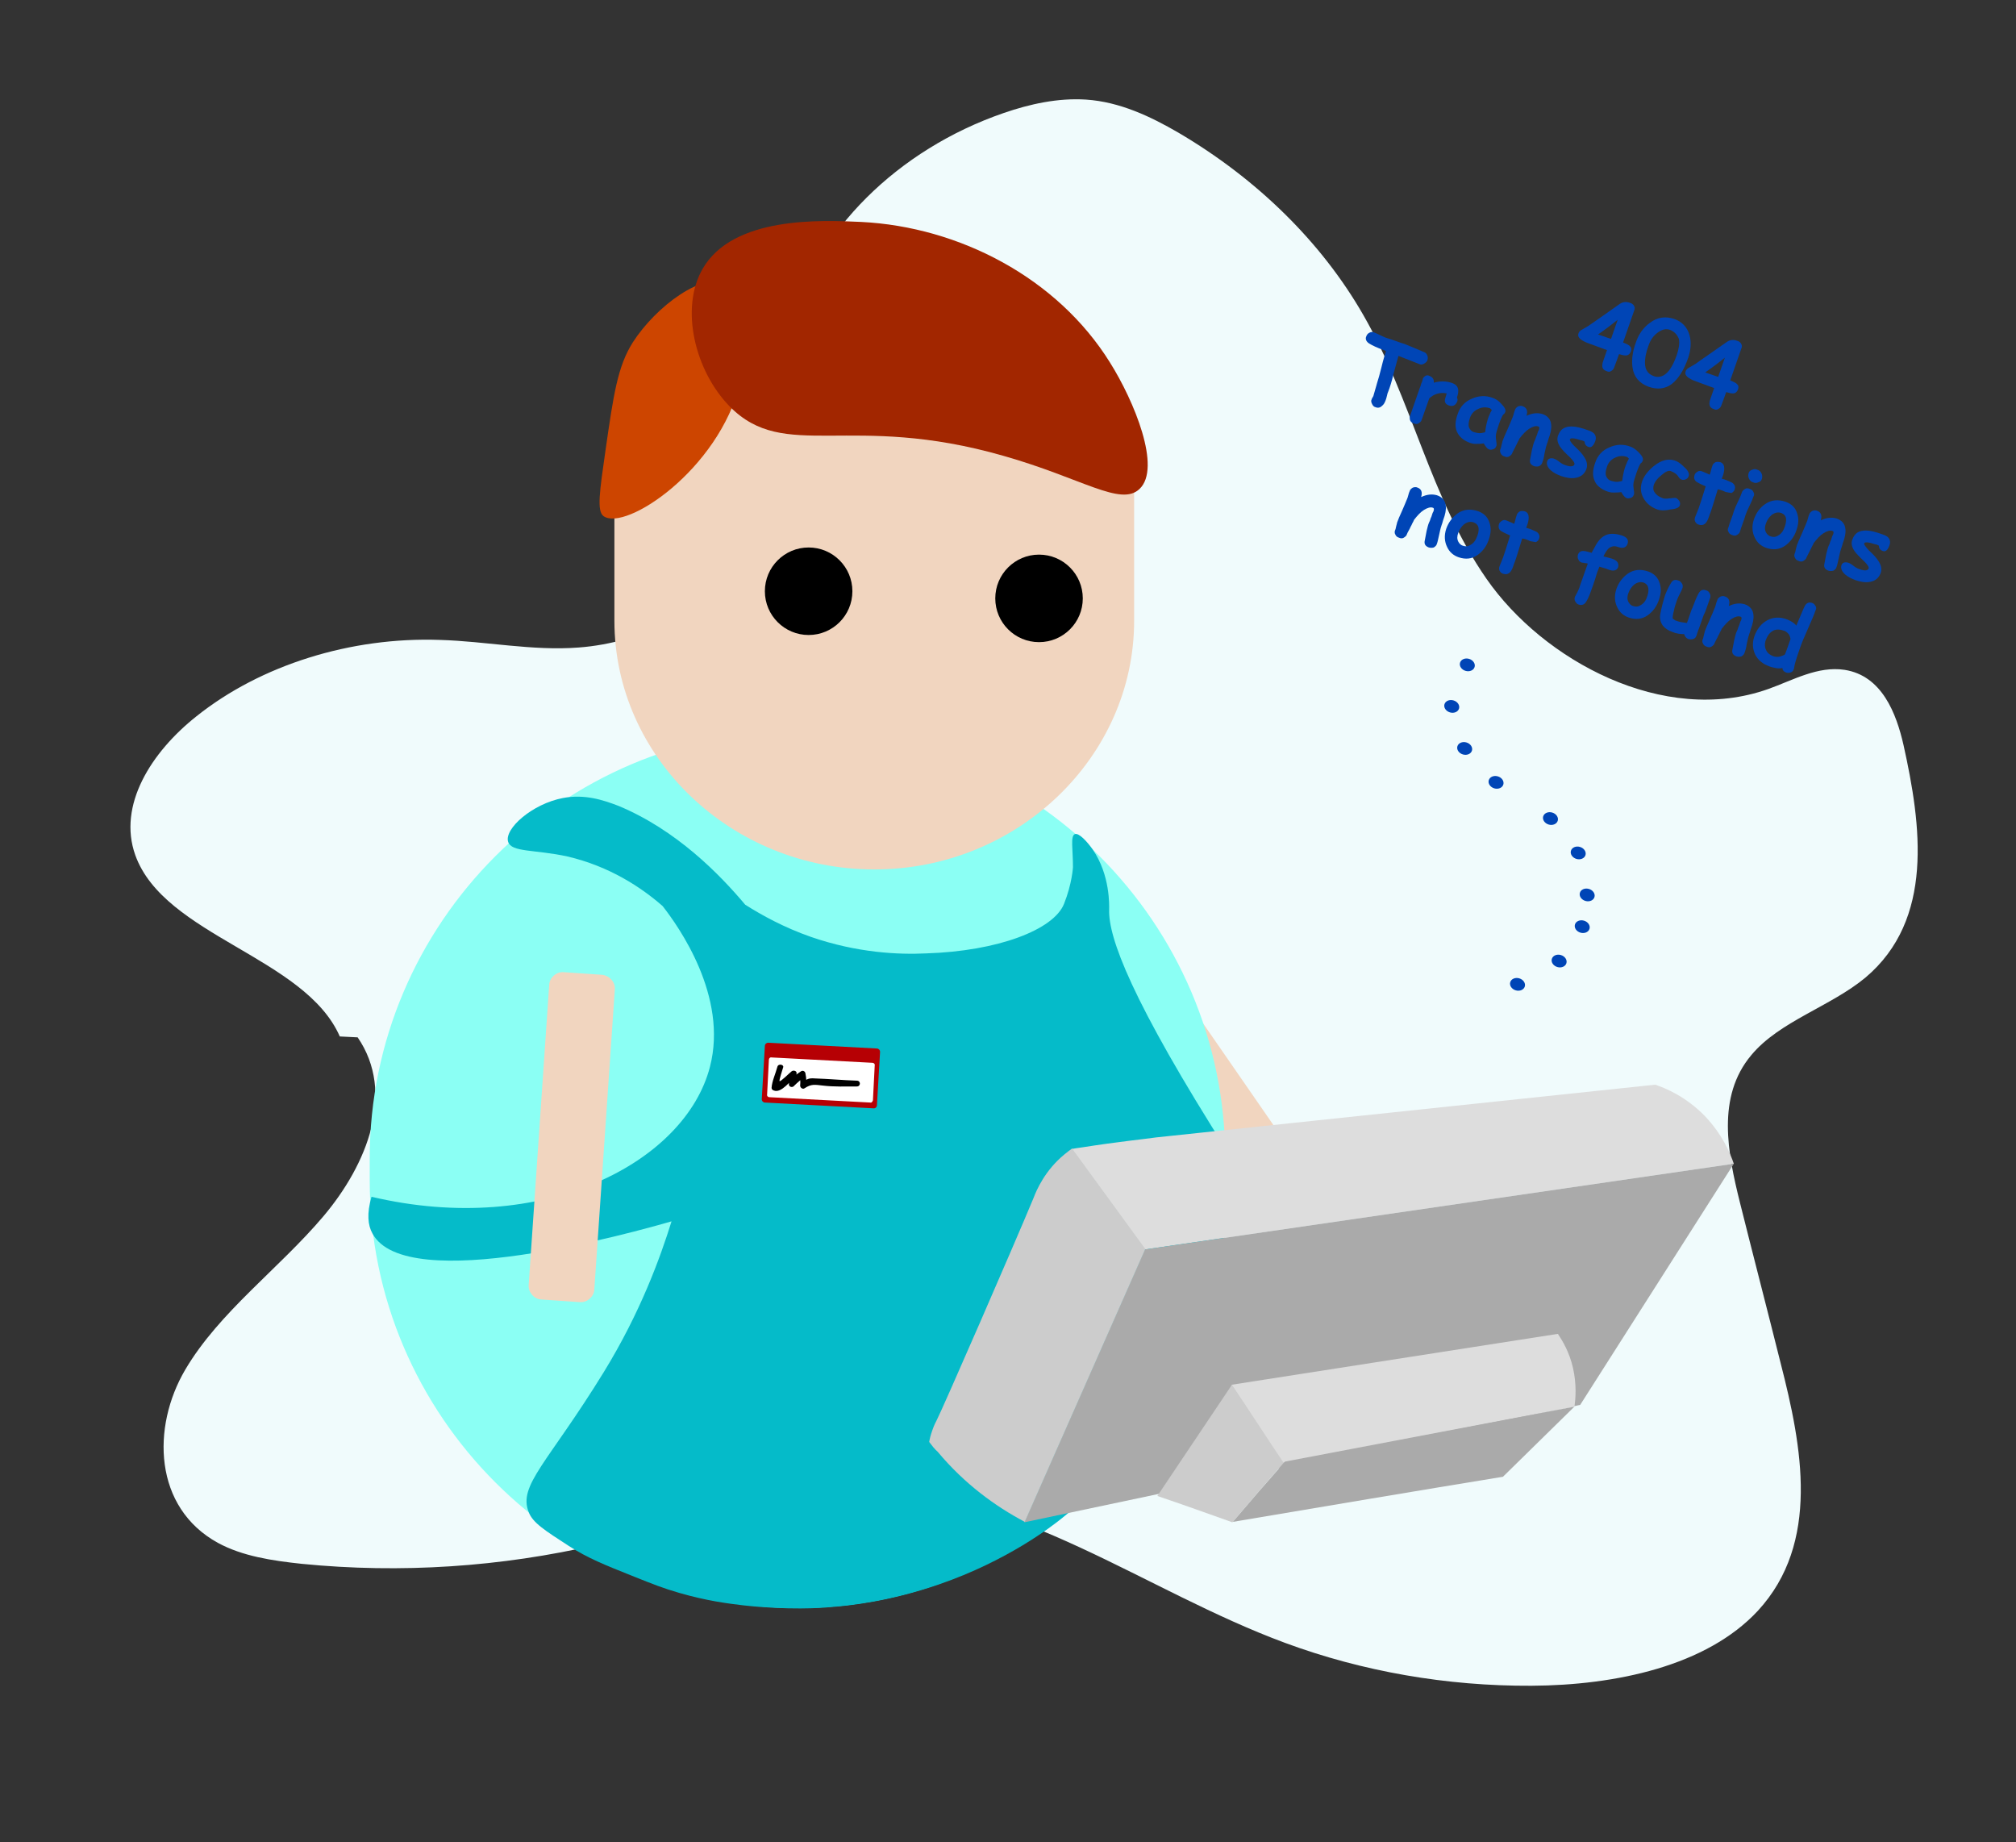 <?xml version="1.0" encoding="utf-8"?>
<!-- Generator: Adobe Illustrator 19.0.0, SVG Export Plug-In . SVG Version: 6.00 Build 0)  -->
<svg version="1.1" id="Layer_1" xmlns="http://www.w3.org/2000/svg" xmlns:xlink="http://www.w3.org/1999/xlink" x="0px" y="0px"
	 viewBox="0 0 451.5 412.5" style="enable-background:new 0 0 451.5 412.5;" xml:space="preserve">
<rect x="0" y="0" width="451.5" height="412.5" fill="#333333" stroke="none"/>
<style type="text/css">
	.st0{fill:#F0FBFC;}
	.st1{fill:#F1D5BF;}
	.st2{fill:#8BFFF4;}
	.st3{fill:#05BBC9;}
	.st4{fill:#DDDDDD;}
	.st5{fill:#AAAAAA;}
	.st6{fill:#CCCCCC;}
	.st7{fill:#8CFF56;}
	.st8{fill:#0045B6;}
	.st9{fill:#B60004;}
	.st10{fill:#FFFFFF;}
	.st11{fill:#CD4500;}
	.st12{fill:#A22600;}
</style>
<path id="XMLID_380_" class="st0" d="M80.1,232.3c8.5,12.4,2.2,28.4-7.7,40.1c-9.9,11.7-23.3,21.4-30.9,34.3s-7.1,30.9,7.3,38.8
	c5.5,3,12.2,4,18.8,4.7c22.1,2.2,44.7,0.7,66.2-4.3c19.9-4.7,39.4-12.5,60.1-12.2c34.5,0.4,62.3,22.5,93.9,34.2
	c17.3,6.4,36.2,9.7,55.2,9.6c18.8-0.1,39.2-4.4,50.7-16.8c14-15.2,9.9-36.7,5.1-55.4c-3-12-6.1-23.9-9.1-35.9
	c-2.8-11.2-5.3-23.8,2.5-33.1c6.3-7.6,17.8-10.9,25.6-17.4c15.4-13,12.5-34.1,8.5-52.1c-1.6-7-4.8-15.5-13.2-16.8
	c-6-0.9-11.5,2.3-17.1,4.3c-23.4,8.3-50.4-6.4-63.1-24.7c-12.7-18.3-16.6-40-27.6-59.1c-9.3-16.2-23.7-30.4-41.4-40.8
	c-6.2-3.6-13.1-6.9-20.7-7.4c-6.3-0.4-12.6,1-18.4,3c-23.8,8.2-42.2,26.5-47.7,47.5c-4.7,17.8-0.9,37.5-11.8,53.2
	c-7.3,10.6-21.1,17.9-35.7,19c-10.4,0.8-20.7-1.4-31.1-1.7c-19.9-0.7-40.1,5.6-54.5,17.1c-10.1,8-17.7,19.9-13.7,31.1
	c6.5,18.1,38,22.8,45.8,40.6"/>
<path id="XMLID_379_" class="st1" d="M250.5,201.8l38.4,55.5c0.9,1.4,0.6,3.2-0.8,4.2l-7.2,5c-1.4,0.9-3.2,0.6-4.2-0.8l-38.4-55.5
	c-0.9-1.4-0.6-3.2,0.8-4.2l7.2-5C247.6,200.1,249.5,200.4,250.5,201.8z"/>
<path id="XMLID_378_" class="st1" d="M125.4,231.5"/>
<path id="XMLID_377_" class="st2" d="M178.6,360.1L178.6,360.1c-52.7,0-95.8-43.1-95.8-95.8v-4.9c0-52.7,43.1-95.8,95.8-95.8h0
	c52.7,0,95.8,43.1,95.8,95.8v4.9C274.5,317,231.3,360.1,178.6,360.1z"/>
<path id="XMLID_376_" class="st1" d="M195.8,194.7L195.8,194.7c-32,0-58.2-25.1-58.2-55.7v-27.9c0-30.6,26.2-55.7,58.2-55.7h0
	c32,0,58.2,25.1,58.2,55.7v27.9C254,169.6,227.8,194.7,195.8,194.7z"/>
<circle id="XMLID_375_" cx="181.1" cy="132.4" r="9.8"/>
<circle id="XMLID_374_" cx="232.7" cy="134" r="9.8"/>
<path id="XMLID_373_" class="st3" d="M166.5,359.5c-3.4-0.4-8.2-1-14.4-2.8c-3.5-1-6-2-10-3.6c-6.8-2.7-10.5-4.2-14.7-6.9
	c-5.4-3.5-8.1-5.2-9-7.6c-2.4-6,4.3-11,16.8-31.3c8.3-13.5,12.7-25.8,15.2-33.8c-8.3,2.4-59.5,16.8-67,2.7c-1-1.8-1.3-4.4-0.2-8.2
	c38.6,9.1,70.3-7.8,75.8-29.1c4.1-15.8-7-31.4-10.6-36c-4.8-4.2-11.9-8.9-21.3-11.1c-7.3-1.6-12.6-0.9-13.3-3.3
	c-0.9-2.9,5.4-8.5,12.3-9.8c4.8-0.9,8.9,0.4,12.5,1.8c12.9,5.4,22.5,15.2,28.3,22.1c3.8,2.4,8.7,5.1,14.7,7.2
	c10.4,3.6,19.7,4,25.8,3.7c16.1-0.5,28.6-5.3,30.9-11.1c1.8-4.5,2-8.2,2-8.2c0-4.1-0.6-6.9,0.4-7.4c0.9-0.4,2.8,1.7,4,3.4
	c4,5.8,3.7,12.7,3.7,13.5c-0.2,6.1,4.8,20.1,26.9,54.8c0,1.1,0,2.8,0,4.9c-0.2,7-0.7,23.9-9.8,42.2c-4.3,8.6-9,14.5-12.2,18.5
	c-3.4,4.2-8,9.9-15.5,15.9c-2.1,1.7-12.1,9.5-27.5,14.8c-11,3.8-20.1,4.8-24.5,5.1C184.1,360.1,176.5,360.6,166.5,359.5z"/>
<path id="XMLID_372_" class="st1" d="M137.7,221.5l-4.6,67.3c-0.1,1.6-1.6,2.9-3.2,2.8l-8.7-0.6c-1.6-0.1-2.9-1.6-2.8-3.2l4.6-67.3
	c0.1-1.6,1.6-2.9,3.2-2.8l8.7,0.6C136.5,218.5,137.8,219.9,137.7,221.5z"/>
<g id="XMLID_363_">
	<path id="XMLID_371_" class="st4" d="M388.3,260.6c-44,6.4-87.9,12.8-131.9,19.2c-5.5-7.5-10.9-15-16.4-22.5
		c0.4-0.1,1.3-0.2,2.6-0.4c7.6-1.2,13.6-1.8,16.4-2.2c6.7-0.7,50.9-5.4,111.7-11.8c2.4,0.8,6.9,2.7,11.1,7
		C385.7,254,387.5,258.2,388.3,260.6z"/>
	<polygon id="XMLID_370_" class="st5" points="353.9,314.6 388.3,260.6 256.4,279.8 229.4,340.9 	"/>
	<path id="XMLID_369_" class="st6" d="M208.1,322.9c0.1-0.6,0.3-1.5,0.7-2.6c0.4-1.2,0.9-2.1,1-2.3c1.3-2.5,17.3-39.2,21.7-49.8
		c0.6-1.6,2.5-6.1,6.9-9.7c0.7-0.6,1.3-1,1.7-1.3c5.5,7.5,10.9,15,16.4,22.5c-9,20.4-18,40.7-27,61.1c-6.6-3.5-13.5-8.5-19.5-15.7
		C209.3,324.5,208.7,323.7,208.1,322.9z"/>
	<path id="XMLID_368_" class="st4" d="M352.6,315c-21.8,4.2-43.6,8.4-65.4,12.6c-3.8-5.8-7.6-11.7-11.4-17.5
		c24.4-3.8,48.7-7.6,73.1-11.4c1,1.5,2.6,4.1,3.4,7.7C353.1,310,352.9,313.1,352.6,315z"/>
	<path id="XMLID_367_" class="st5" d="M259.8,339.5"/>
	<path id="XMLID_366_" class="st6" d="M276,340.9c-5.6-2-11.2-4-16.8-5.9c5.6-8.3,11.1-16.6,16.7-24.9c3.9,5.8,7.7,11.7,11.6,17.5
		C283.6,332,279.8,336.4,276,340.9z"/>
	<path id="XMLID_365_" class="st5" d="M276.1,340.8c20.2-3.4,40.3-6.8,60.5-10.1c5.3-5.2,10.6-10.4,16-15.7
		c-21.6,4.1-43.2,8.2-64.8,12.3C283.9,331.7,280,336.2,276.1,340.8z"/>
	<path id="XMLID_364_" class="st7" d="M354.4,384.1"/>
</g>
<g id="XMLID_351_">
	
		<ellipse id="XMLID_361_" transform="matrix(0.96 0.281 -0.281 0.96 55.222 -86.433)" class="st8" cx="328.4" cy="149" rx="1.7" ry="1.4"/>
	
		<ellipse id="XMLID_360_" transform="matrix(0.96 0.281 -0.281 0.96 60.462 -85.499)" class="st8" cx="327.8" cy="167.7" rx="1.7" ry="1.4"/>
	
		<ellipse id="XMLID_359_" transform="matrix(0.96 0.281 -0.281 0.96 57.709 -85.074)" class="st8" cx="324.9" cy="158.3" rx="1.7" ry="1.4"/>
	
		<ellipse id="XMLID_358_" transform="matrix(0.96 0.281 -0.281 0.96 62.904 -87.169)" class="st8" cx="334.8" cy="175.3" rx="1.7" ry="1.4"/>
	
		<ellipse id="XMLID_357_" transform="matrix(0.96 0.281 -0.281 0.96 65.655 -90.268)" class="st8" cx="347" cy="183.4" rx="1.7" ry="1.4"/>
	
		<ellipse id="XMLID_356_" transform="matrix(0.96 0.281 -0.281 0.96 68.08 -91.705)" class="st8" cx="353.2" cy="191.1" rx="1.7" ry="1.4"/>
	
		<ellipse id="XMLID_355_" transform="matrix(0.96 0.281 -0.281 0.96 72.752 -91.286)" class="st8" cx="354.1" cy="207.6" rx="1.7" ry="1.4"/>
	
		<ellipse id="XMLID_354_" transform="matrix(0.96 0.281 -0.281 0.96 70.81 -91.884)" class="st8" cx="355.2" cy="200.5" rx="1.7" ry="1.4"/>
	
		<ellipse id="XMLID_353_" transform="matrix(0.96 0.281 -0.281 0.96 74.733 -89.518)" class="st8" cx="348.9" cy="215.3" rx="1.7" ry="1.4"/>
	
		<ellipse id="XMLID_352_" transform="matrix(0.96 0.281 -0.281 0.96 75.804 -86.677)" class="st8" cx="339.6" cy="220.5" rx="1.7" ry="1.4"/>
</g>
<g id="XMLID_346_">
	<path id="XMLID_350_" class="st9" d="M195.7,248.2l-24.4-1.3c-0.4,0-0.7-0.4-0.7-0.7l0.7-12c0-0.4,0.4-0.7,0.7-0.7l24.4,1.3
		c0.4,0,0.7,0.4,0.7,0.7l-0.7,12C196.4,247.9,196.1,248.2,195.7,248.2z"/>
	<path id="XMLID_349_" class="st10" d="M194.9,246.9l-22.6-1.2c-0.3,0-0.6-0.3-0.5-0.6l0.4-7.8c0-0.3,0.3-0.6,0.6-0.5l22.6,1.2
		c0.3,0,0.6,0.3,0.5,0.6l-0.4,7.8C195.4,246.7,195.2,247,194.9,246.9z"/>
	<g id="XMLID_347_">
		<path id="XMLID_348_" d="M174.1,238.9c-0.4,1.5-1.2,3.2-1.3,4.7c0,0.3,0.2,0.5,0.5,0.6c1.7,0.7,3.8-2.3,4.9-3.2
			c-0.4-0.2-0.8-0.3-1.1-0.5c-0.1,0.7-0.3,1.4-0.4,2.1c-0.2,0.8,0.8,1.1,1.2,0.5c0.7-0.7,1.5-1.3,2.2-2c-0.3-0.2-0.7-0.4-1-0.6
			c0.1,0.9,0.2,1.7,0.1,2.6c0,0.5,0.6,0.9,1,0.6c1.5-1,2.3-0.8,4.1-0.6c2.5,0.3,5.1,0.2,7.6,0.2c0.9,0,0.9-1.3,0-1.3
			c-3.1-0.1-6.3-0.4-9.4-0.5c-1.4-0.1-1.7,0.1-3,1c0.3,0.2,0.7,0.4,1,0.6c0.1-0.9,0.1-1.7-0.1-2.6c0-0.5-0.5-0.9-1-0.6
			c-1.1,0.7-1.9,1.4-2.7,2.5c0.4,0.2,0.8,0.3,1.2,0.5c0.4-1.3,0.3-1.1,0.5-2.5c0.1-0.6-0.7-0.8-1.1-0.5c-0.3,0.2-2.5,2.4-2.7,2.2
			c-0.2-0.1,0.7-2.7,0.8-3.1C175.6,238.4,174.3,238.1,174.1,238.9L174.1,238.9z"/>
	</g>
</g>
<path id="XMLID_25_" class="st11" d="M135.2,115.6c-1.6-1.1-0.9-5.6,0.4-14.7c1.8-12.5,2.7-18.8,6.1-24.2
	c5.2-8.1,15.9-16.1,21.4-13.1c5.4,2.8,4.6,14.9,2.7,22.1C160.9,105.3,140.1,119,135.2,115.6z"/>
<path id="XMLID_24_" class="st12" d="M255.2,109.5c5-4.7-1.2-19.7-6.6-28.3c-11.8-19-33.8-30.4-55.7-31.5
	c-8.8-0.4-28.8-1.4-35.6,10.6c-5,8.8-1.7,22.7,6.1,30.7c12.4,12.6,27,1.2,61.4,11.1C242.4,107.1,251,113.5,255.2,109.5z"/>
<g id="XMLID_7_">
	<path id="XMLID_21_" class="st8" d="M359.9,78.4l-3.8-1.4c-2.1-0.7-2.9-1.5-2.6-2.3c0.1-0.4,0.4-0.7,1-1c0.4-0.2,0.8-0.5,1.2-0.7
		c1.6-1.1,3.9-2.7,7-4.9c0.7-0.5,1.5-0.6,2.3-0.3c0.4,0.1,0.7,0.3,0.9,0.6c0.2,0.3,0.3,0.7,0.1,1.1l-2.5,7.2
		c0.8,0.3,1.4,0.6,1.6,0.9c0.3,0.3,0.3,0.7,0.1,1.2c-0.2,0.5-0.6,0.8-1.1,0.8c-0.4,0-0.9-0.1-1.5-0.3c-0.3,0.9-0.7,1.9-1.1,3
		c-0.1,0.3-0.3,0.6-0.7,0.8c-0.3,0.2-0.6,0.2-1,0c-1-0.3-1.2-1.1-0.7-2.4L359.9,78.4z M362.3,71.6c-1,0.8-2.4,1.9-4.4,3.3l2.9,1
		L362.3,71.6z"/>
	<path id="XMLID_18_" class="st8" d="M369.2,86.6c-2.1-0.8-3.3-2.2-3.6-4.4c-0.2-1.6,0-3.5,0.8-5.6c0.6-1.8,1.7-3.3,3.1-4.3
		c1.7-1.3,3.5-1.5,5.4-0.9c1.8,0.6,3,1.9,3.5,3.7c0.4,1.5,0.3,3.2-0.3,5c-1,2.9-2.3,4.8-3.7,5.9C372.9,87.1,371.2,87.3,369.2,86.6z
		 M374.1,73.9c-1-0.4-2-0.1-3,0.7c-0.9,0.7-1.5,1.6-1.9,2.8c-0.6,1.6-0.8,2.8-0.8,3.8c0,1.5,0.6,2.5,1.9,3c1,0.4,2,0.2,2.9-0.6
		c0.9-0.8,1.6-2.1,2.3-4c0.5-1.5,0.7-2.8,0.5-3.7C375.6,74.9,375,74.3,374.1,73.9z"/>
	<path id="XMLID_14_" class="st8" d="M383.9,86.9l-3.8-1.4c-2.1-0.7-2.9-1.5-2.6-2.3c0.1-0.4,0.4-0.7,1-1c0.4-0.2,0.8-0.5,1.2-0.7
		c1.5-1.1,3.9-2.7,7-4.9c0.7-0.5,1.5-0.6,2.3-0.3c0.4,0.1,0.7,0.3,0.9,0.6c0.2,0.3,0.3,0.7,0.1,1.1l-2.5,7.2
		c0.8,0.3,1.4,0.6,1.6,0.9c0.3,0.3,0.3,0.7,0.1,1.2c-0.2,0.5-0.6,0.8-1.1,0.8c-0.4,0-0.9-0.1-1.5-0.3c-0.3,0.9-0.7,1.9-1.1,3
		c-0.1,0.3-0.3,0.6-0.7,0.8c-0.3,0.2-0.7,0.2-1,0c-1-0.3-1.2-1.1-0.7-2.4L383.9,86.9z M386.3,80.1c-1,0.8-2.4,1.9-4.4,3.3l2.9,1
		L386.3,80.1z"/>
	<path id="XMLID_12_" class="st8" d="M317.8,81.5c-0.5-0.2-1.3-0.5-2.3-0.9c-1-0.4-1.8-0.7-2.3-0.9c-0.2,0.7-0.6,2.1-1.1,4
		c-0.4,1.7-0.8,3-1.2,4c-0.1,0.2-0.2,0.5-0.3,1c-0.1,0.4-0.2,0.8-0.3,1c-0.2,0.5-0.4,0.9-0.8,1.2c-0.4,0.4-0.9,0.5-1.4,0.3
		c-0.4-0.1-0.6-0.3-0.8-0.7c-0.2-0.4-0.3-0.7-0.1-1.1c0-0.1,0.1-0.2,0.2-0.4c0.1-0.2,0.2-0.3,0.2-0.4c0.1-0.3,0.2-0.7,0.4-1.4
		c0.2-0.6,0.3-1.1,0.4-1.4c0.3-0.9,0.6-2,1-3.6c0.4-1.7,0.8-2.9,1-3.6l-0.5-0.2c-1.4-0.5-2.5-1-3.3-1.5c-0.6-0.4-0.9-1-0.6-1.6
		c0.1-0.3,0.3-0.6,0.7-0.8c0.4-0.2,0.8-0.2,1.2,0c0.2,0.1,0.7,0.3,1.5,0.7c0.6,0.3,1.1,0.5,1.5,0.6c0.4,0.1,1,0.3,1.8,0.6
		c0.8,0.3,1.4,0.5,1.8,0.6c0.5,0.2,1.2,0.5,2.2,0.9c0.9,0.4,1.7,0.7,2.1,0.9c0.4,0.1,0.7,0.4,0.8,0.7c0.2,0.3,0.2,0.7,0.1,1.1
		c-0.1,0.4-0.4,0.6-0.7,0.8C318.5,81.7,318.2,81.7,317.8,81.5z"/>
	<path id="XMLID_10_" class="st8" d="M326.4,89.8c-0.4,1-1,1.3-1.9,1c-0.8-0.3-1.1-0.8-0.8-1.7l0.3-1c-1.5-0.3-2.8,0.1-3.9,1.1
		l-1.7,4.8c-0.1,0.4-0.4,0.6-0.7,0.8c-0.3,0.2-0.7,0.2-1.1,0c-0.4-0.1-0.7-0.4-0.8-0.7c-0.1-0.3-0.1-0.6,0-1l2.2-6.3
		c0.1-0.2,0.2-0.5,0.3-0.9c0.2-0.4,0.3-0.7,0.3-0.9c0.1-0.4,0.3-0.6,0.6-0.8c0.3-0.2,0.6-0.2,1,0c0.7,0.3,1,0.8,0.9,1.5
		c1.4-0.4,2.8-0.4,4.2,0.1c1.3,0.5,1.6,1.5,1,3.2C326.5,89.4,326.4,89.7,326.4,89.8z"/>
	<path id="XMLID_8_" class="st8" d="M333.4,100.6c-0.3-0.1-0.7-0.6-1.1-1.3c-0.7,0.1-1.3,0.1-1.8,0.1c-0.5,0-0.9-0.1-1.2-0.2
		c-1.5-0.5-2.5-1.4-3-2.5c-0.5-1.1-0.4-2.5,0.2-4.1c0.5-1.5,1.6-2.7,3.1-3.3c1.5-0.7,3.1-0.8,4.7-0.2c0.6,0.2,1.3,0.6,1.9,1.3
		c0.8,0.8,1.1,1.4,0.9,1.9c-0.1,0.2-0.2,0.4-0.4,0.5c-0.2,0.2-0.3,0.5-0.5,0.9c-0.2,0.4-0.3,0.8-0.5,1.3c-0.4,1.2-0.7,2.1-0.7,2.7
		c0,0.1,0,0.4,0.1,1.1c0.1,0.6,0.1,1,0,1.1c-0.1,0.3-0.3,0.6-0.7,0.7C334.1,100.7,333.8,100.8,333.4,100.6z M333.4,93.3
		c0.1-0.2,0.2-0.4,0.3-0.7c0.1-0.3,0.3-0.5,0.4-0.8c-0.1-0.1-0.2-0.2-0.3-0.3c-0.1-0.1-0.2-0.1-0.2-0.1c-0.9-0.3-1.8-0.2-2.6,0.2
		c-0.9,0.4-1.5,1.1-1.8,2c-0.3,0.9-0.4,1.6-0.2,2.1s0.5,0.9,1.2,1.1c0.4,0.1,0.8,0.2,1.2,0.2c0.4,0,0.8-0.1,1.2-0.2
		C332.8,95.2,333.1,94.1,333.4,93.3z"/>
	<path id="XMLID_235_" class="st8" d="M343.6,104.4c-0.8-0.3-1.1-0.8-0.9-1.6c0.1-0.7,0.3-1.4,0.4-2.1c0.2-0.7,0.3-1.4,0.6-2
		c0.1-0.2,0.2-0.4,0.3-0.8c0.2-0.4,0.3-0.7,0.3-0.8c0,0,0.1-0.2,0.1-0.3s0.1-0.3,0.2-0.4c0.2-0.5,0.2-0.8-0.1-0.9
		c-0.5-0.2-1.2,0-2,0.5c-0.8,0.5-1.5,1.3-2.2,2.2c-0.1,0.2-0.2,0.5-0.4,0.8c-0.1,0.3-0.3,0.6-0.4,0.8c-0.1,0.2-0.2,0.5-0.4,0.8
		c-0.2,0.4-0.3,0.6-0.4,0.8c-0.1,0.4-0.4,0.6-0.7,0.8c-0.3,0.2-0.7,0.2-1.1,0c-0.4-0.1-0.7-0.4-0.8-0.7c-0.2-0.3-0.2-0.7,0-1.1
		c0.1-0.2,0.1-0.5,0.2-0.8c0.1-0.4,0.2-0.7,0.2-0.8c0.2-0.6,0.6-1.5,1.1-2.6c0.5-1.1,0.8-1.9,1.1-2.6c0.1-0.2,0.2-0.5,0.3-0.9
		c0.1-0.4,0.2-0.7,0.3-0.9c0.1-0.4,0.4-0.6,0.7-0.8c0.3-0.1,0.7-0.2,1.1,0c0.8,0.3,1.1,1,0.8,2l0,0.1c1.3-0.6,2.4-0.7,3.5-0.4
		c1.2,0.4,1.9,1.2,2,2.4c0.1,0.8-0.1,1.9-0.6,3.2l-0.2,0.7c-0.1,0.3-0.2,0.5-0.2,0.6c-0.2,0.5-0.3,1.2-0.5,2c-0.1,0.8-0.3,1.5-0.5,2
		c-0.1,0.4-0.4,0.6-0.7,0.8C344.3,104.5,344,104.5,343.6,104.4z"/>
	<path id="XMLID_251_" class="st8" d="M355.8,100.1c-0.6-0.2-0.9-0.6-0.9-1.2c-0.2-0.1-0.5-0.3-0.8-0.3c-1.5-0.5-2.4-0.6-2.5-0.2
		c-0.1,0.2,0.3,0.8,1,1.5c1.1,1,1.8,1.8,2.1,2.3c0.7,1,0.9,1.9,0.6,2.8c-0.4,1.1-1.2,1.8-2.4,2c-1,0.2-2.1,0-3.3-0.4
		c-0.8-0.3-1.6-0.7-2.2-1.2c-0.8-0.7-1.1-1.4-0.9-2.1c0.2-0.6,0.7-0.8,1.5-0.6c0.3,0.1,0.7,0.3,1.2,0.7c0.5,0.4,0.9,0.6,1.2,0.7
		c1.3,0.5,2,0.4,2.2-0.1c0.1-0.3-0.2-0.8-1-1.6c-1.1-1-1.8-1.8-2.1-2.2c-0.7-1-0.9-1.9-0.5-2.8c0.5-1.3,1.4-1.9,3-1.9
		c0.9,0,2.2,0.3,3.8,0.9c0.6,0.2,1.1,0.5,1.3,0.8c0.3,0.4,0.4,0.9,0.2,1.5C356.9,99.8,356.4,100.3,355.8,100.1z"/>
	<path id="XMLID_341_" class="st8" d="M364.2,111.5c-0.3-0.1-0.7-0.6-1.1-1.3c-0.7,0.1-1.3,0.1-1.8,0.1c-0.5,0-0.9-0.1-1.2-0.2
		c-1.5-0.5-2.6-1.4-3-2.5c-0.5-1.1-0.4-2.5,0.2-4.1c0.5-1.5,1.6-2.7,3.1-3.3c1.5-0.7,3.1-0.8,4.7-0.2c0.6,0.2,1.2,0.6,1.9,1.3
		c0.8,0.8,1.1,1.4,0.9,1.9c-0.1,0.2-0.2,0.4-0.4,0.5c-0.2,0.2-0.3,0.5-0.5,0.9c-0.2,0.4-0.3,0.8-0.5,1.3c-0.4,1.2-0.7,2.1-0.7,2.7
		c0,0.1,0,0.4,0.1,1.1c0.1,0.6,0.1,1,0,1.1c-0.1,0.3-0.3,0.6-0.7,0.7C364.9,111.6,364.5,111.7,364.2,111.5z M364.1,104.2
		c0.1-0.2,0.2-0.4,0.3-0.7s0.3-0.5,0.4-0.8c-0.1-0.1-0.2-0.2-0.3-0.3c-0.1-0.1-0.2-0.1-0.2-0.1c-0.9-0.3-1.8-0.2-2.6,0.2
		c-0.9,0.4-1.5,1.1-1.8,2c-0.3,0.9-0.4,1.6-0.2,2.1c0.2,0.5,0.5,0.9,1.2,1.1c0.4,0.1,0.8,0.2,1.2,0.2c0.4,0,0.8-0.1,1.2-0.2
		C363.5,106.1,363.8,105,364.1,104.2z"/>
	<path id="XMLID_344_" class="st8" d="M371.2,114.1c-1.4-0.5-2.4-1.3-3.1-2.5c-0.7-1.2-0.8-2.5-0.3-3.9c0.5-1.3,1.4-2.4,2.8-3.5
		c1.6-1.2,3-1.5,4.4-1.1c0.7,0.2,1.4,0.7,2.1,1.4c0.9,0.8,1.3,1.5,1.1,2.1c-0.1,0.3-0.3,0.6-0.6,0.7c-0.3,0.2-0.7,0.2-1,0.1
		c-0.3-0.1-0.6-0.4-0.8-0.8c-0.3-0.4-0.8-0.8-1.6-1.1c-0.5-0.2-1.2,0.1-2.1,0.9c-0.9,0.7-1.4,1.4-1.7,2.1c-0.2,0.7-0.2,1.3,0.2,1.8
		c0.3,0.5,0.9,0.9,1.6,1.2c0.4,0.2,1,0.2,1.7,0.1c0.7-0.1,1.2-0.1,1.4-0.1c0.3,0.1,0.6,0.4,0.8,0.7c0.2,0.3,0.2,0.7,0.1,1
		c-0.2,0.5-0.9,0.8-2.2,0.9C372.7,114.4,371.8,114.3,371.2,114.1z"/>
	<path id="XMLID_381_" class="st8" d="M386.6,110.2c-0.1,0-0.3-0.1-0.5-0.2c-0.2-0.1-0.3-0.1-0.5-0.2c-0.3-0.1-0.6-0.2-0.9-0.2
		c-0.8,2.6-1.3,4.3-1.6,5.1c0,0.1-0.1,0.2-0.2,0.5s-0.1,0.4-0.2,0.6c-0.5,1.5-1.2,2-2.2,1.7c-0.4-0.1-0.6-0.3-0.8-0.6
		c-0.2-0.3-0.2-0.7-0.1-1c0.1-0.2,0.2-0.6,0.4-1c0.2-0.5,0.3-0.8,0.4-1c0.3-0.8,0.8-2.4,1.6-5c-0.4-0.2-1-0.4-1.7-0.8
		c-0.8-0.4-1-0.9-0.8-1.7c0.1-0.4,0.4-0.6,0.7-0.8c0.3-0.2,0.7-0.2,1.1,0c0.2,0.1,0.8,0.3,1.6,0.7c0.1-0.2,0.2-0.6,0.3-1
		c0.1-0.4,0.2-0.7,0.3-1c0.1-0.4,0.4-0.6,0.7-0.8c0.3-0.1,0.7-0.1,1.1,0c0.9,0.3,1.1,1.3,0.6,2.9l-0.3,0.8c0.4,0.1,0.8,0.2,1,0.3
		c0.7,0.3,1.2,0.5,1.5,0.7c0.4,0.4,0.6,0.8,0.4,1.4c-0.1,0.4-0.4,0.6-0.7,0.8C387.3,110.3,387,110.3,386.6,110.2z"/>
	<path id="XMLID_383_" class="st8" d="M390.9,115.4c-0.1,0.4-0.3,1-0.6,1.8c-0.3,0.8-0.5,1.4-0.6,1.8c-0.1,0.4-0.4,0.6-0.7,0.8
		c-0.3,0.2-0.7,0.2-1.1,0c-0.4-0.1-0.7-0.4-0.8-0.7c-0.2-0.3-0.2-0.7,0-1c0.1-0.4,0.3-1,0.6-1.8c0.3-0.8,0.5-1.4,0.6-1.8
		c0.2-0.6,0.5-1.3,0.9-2.1s0.7-1.5,0.9-2.1c0.1-0.4,0.4-0.6,0.7-0.8s0.7-0.2,1.1,0c0.4,0.1,0.7,0.4,0.8,0.7c0.2,0.3,0.2,0.7,0,1
		c-0.2,0.6-0.5,1.3-0.9,2.1C391.4,114.1,391.1,114.8,390.9,115.4z M392.6,108c-0.4-0.1-0.7-0.4-0.9-0.8s-0.2-0.8-0.1-1.2
		s0.4-0.7,0.8-0.8c0.4-0.2,0.8-0.2,1.2,0c0.4,0.1,0.7,0.4,0.9,0.8c0.2,0.4,0.2,0.8,0.1,1.2c-0.1,0.4-0.4,0.7-0.8,0.8
		C393.4,108.2,393,108.2,392.6,108z"/>
	<path id="XMLID_386_" class="st8" d="M395.6,122.7c-1.2-0.4-2.1-1.2-2.6-2.3c-0.6-1.2-0.7-2.6-0.2-4.1c0.5-1.4,1.3-2.6,2.5-3.4
		c1.4-1,3-1.1,4.7-0.5c1.3,0.5,2.1,1.3,2.5,2.6c0.4,1.2,0.3,2.4-0.2,3.8c-0.5,1.5-1.4,2.6-2.5,3.4
		C398.5,123.1,397.1,123.2,395.6,122.7z M399,114.9c-0.8-0.3-1.5-0.1-2.2,0.4c-0.6,0.5-1,1.1-1.3,1.9c-0.3,0.8-0.3,1.4,0,2
		c0.2,0.4,0.6,0.8,1,0.9c0.6,0.2,1.1,0.2,1.6-0.1c0.6-0.3,1.1-0.8,1.4-1.5C400.3,116.6,400.2,115.4,399,114.9z"/>
	<path id="XMLID_389_" class="st8" d="M409.5,127.8c-0.8-0.3-1.1-0.8-0.9-1.6c0.1-0.7,0.3-1.4,0.4-2.1c0.2-0.7,0.3-1.4,0.6-2
		c0.1-0.2,0.2-0.4,0.3-0.8c0.2-0.4,0.3-0.7,0.3-0.8c0,0,0.1-0.2,0.1-0.3s0.1-0.3,0.2-0.4c0.2-0.5,0.2-0.8-0.1-0.9
		c-0.5-0.2-1.2,0-2,0.5c-0.8,0.5-1.5,1.3-2.2,2.2c-0.1,0.2-0.2,0.5-0.4,0.8c-0.1,0.3-0.3,0.6-0.4,0.8c-0.1,0.2-0.2,0.5-0.4,0.8
		c-0.2,0.4-0.3,0.6-0.4,0.8c-0.1,0.4-0.4,0.6-0.7,0.8s-0.7,0.2-1.1,0c-0.4-0.1-0.7-0.4-0.8-0.7c-0.2-0.3-0.2-0.7,0-1.1
		c0.1-0.2,0.1-0.5,0.2-0.8c0.1-0.4,0.2-0.7,0.2-0.8c0.2-0.6,0.6-1.5,1.1-2.6s0.8-1.9,1.1-2.6c0.1-0.2,0.2-0.5,0.3-0.9
		c0.1-0.4,0.2-0.7,0.3-0.9c0.1-0.4,0.4-0.6,0.7-0.8c0.3-0.1,0.7-0.2,1.1,0c0.8,0.3,1.1,1,0.8,2l0,0.1c1.3-0.6,2.4-0.7,3.5-0.4
		c1.2,0.4,1.9,1.2,2,2.4c0.1,0.8-0.1,1.9-0.6,3.2l-0.2,0.7c-0.1,0.3-0.2,0.5-0.2,0.6c-0.2,0.5-0.3,1.2-0.5,2s-0.3,1.5-0.5,2
		c-0.1,0.4-0.4,0.6-0.7,0.8C410.2,127.9,409.9,127.9,409.5,127.8z"/>
	<path id="XMLID_391_" class="st8" d="M421.7,123.4c-0.6-0.2-0.9-0.6-0.9-1.2c-0.2-0.1-0.5-0.3-0.8-0.3c-1.5-0.5-2.4-0.6-2.5-0.2
		c-0.1,0.2,0.3,0.7,1,1.5c1.1,1,1.8,1.8,2.1,2.3c0.7,1,0.9,1.9,0.6,2.8c-0.4,1.1-1.2,1.8-2.4,2c-1,0.2-2.1,0-3.3-0.4
		c-0.8-0.3-1.6-0.7-2.2-1.2c-0.8-0.7-1.1-1.4-0.9-2.1c0.2-0.6,0.7-0.8,1.5-0.6c0.3,0.1,0.7,0.3,1.2,0.7c0.5,0.4,0.9,0.6,1.2,0.7
		c1.3,0.5,2,0.4,2.2-0.1c0.1-0.3-0.2-0.8-1-1.6c-1.1-1-1.8-1.8-2.1-2.2c-0.7-1-0.9-1.9-0.5-2.8c0.5-1.3,1.4-1.9,3-1.9
		c0.9,0,2.2,0.3,3.8,0.9c0.6,0.2,1.1,0.5,1.3,0.8c0.3,0.4,0.4,0.9,0.2,1.5C422.8,123.2,422.3,123.6,421.7,123.4z"/>
	<path id="XMLID_393_" class="st8" d="M320,122.6c-0.8-0.3-1.1-0.8-0.9-1.6c0.1-0.7,0.3-1.4,0.4-2.1c0.2-0.7,0.3-1.4,0.6-2
		c0.1-0.2,0.2-0.4,0.3-0.8c0.2-0.4,0.3-0.7,0.3-0.8c0,0,0.1-0.2,0.1-0.3c0.1-0.2,0.1-0.3,0.2-0.4c0.2-0.5,0.2-0.8-0.1-0.9
		c-0.5-0.2-1.2,0-2,0.5c-0.8,0.5-1.5,1.3-2.2,2.2c-0.1,0.2-0.2,0.5-0.4,0.8c-0.1,0.3-0.3,0.6-0.4,0.8c-0.1,0.2-0.2,0.5-0.4,0.8
		s-0.3,0.6-0.4,0.8c-0.1,0.4-0.4,0.6-0.7,0.8c-0.3,0.2-0.7,0.2-1.1,0c-0.4-0.1-0.7-0.4-0.8-0.7c-0.2-0.3-0.2-0.7,0-1.1
		c0.1-0.2,0.1-0.5,0.2-0.8c0.1-0.4,0.2-0.7,0.2-0.8c0.2-0.6,0.6-1.5,1.1-2.6c0.5-1.1,0.8-1.9,1.1-2.6c0.1-0.2,0.2-0.5,0.3-0.9
		c0.1-0.4,0.2-0.7,0.3-0.9c0.1-0.4,0.4-0.6,0.7-0.8c0.3-0.1,0.7-0.2,1.1,0c0.8,0.3,1.1,1,0.8,2l0,0.1c1.3-0.6,2.4-0.7,3.5-0.4
		c1.2,0.4,1.9,1.2,2,2.4c0.1,0.8-0.1,1.9-0.6,3.2l-0.2,0.7c-0.1,0.3-0.2,0.5-0.2,0.6c-0.2,0.5-0.3,1.2-0.5,2s-0.3,1.5-0.5,2
		c-0.1,0.4-0.4,0.6-0.7,0.8C320.7,122.7,320.4,122.7,320,122.6z"/>
	<path id="XMLID_395_" class="st8" d="M326.7,124.8c-1.2-0.4-2.1-1.2-2.6-2.3c-0.6-1.2-0.7-2.6-0.2-4.1c0.5-1.4,1.3-2.5,2.5-3.4
		c1.4-1,3-1.1,4.7-0.5c1.3,0.5,2.1,1.3,2.5,2.6c0.4,1.2,0.3,2.4-0.2,3.8c-0.5,1.5-1.4,2.6-2.5,3.4
		C329.6,125.2,328.2,125.3,326.7,124.8z M330.1,117c-0.8-0.3-1.5-0.1-2.2,0.4c-0.6,0.5-1,1.1-1.3,1.9c-0.3,0.8-0.3,1.4,0,2
		c0.2,0.4,0.6,0.8,1,0.9c0.6,0.2,1.1,0.2,1.6-0.1c0.6-0.3,1.1-0.8,1.4-1.5C331.5,118.7,331.3,117.5,330.1,117z"/>
	<path id="XMLID_398_" class="st8" d="M342.8,121.2c-0.1,0-0.3-0.1-0.5-0.2s-0.3-0.1-0.5-0.2c-0.3-0.1-0.6-0.2-0.9-0.2
		c-0.8,2.6-1.3,4.3-1.6,5.1c0,0.1-0.1,0.2-0.2,0.5c-0.1,0.2-0.1,0.4-0.2,0.6c-0.5,1.5-1.2,2-2.2,1.7c-0.4-0.1-0.6-0.3-0.8-0.6
		c-0.2-0.3-0.2-0.7-0.1-1c0.1-0.2,0.2-0.6,0.4-1c0.2-0.5,0.3-0.8,0.4-1c0.3-0.8,0.8-2.4,1.6-5c-0.4-0.2-1-0.4-1.7-0.8
		c-0.8-0.4-1-0.9-0.8-1.7c0.1-0.4,0.4-0.6,0.7-0.8c0.3-0.2,0.7-0.2,1.1,0c0.2,0.1,0.8,0.3,1.6,0.7c0.1-0.2,0.2-0.6,0.3-1
		c0.1-0.4,0.2-0.7,0.3-1c0.1-0.4,0.4-0.6,0.7-0.8c0.3-0.1,0.7-0.1,1.1,0c0.9,0.3,1.1,1.3,0.6,2.9l-0.3,0.8c0.4,0.1,0.7,0.2,1,0.3
		c0.7,0.3,1.2,0.5,1.5,0.7c0.4,0.4,0.6,0.8,0.4,1.4c-0.1,0.4-0.4,0.6-0.7,0.8C343.5,121.3,343.2,121.3,342.8,121.2z"/>
	<path id="XMLID_400_" class="st8" d="M359.1,124.6c0.9,0.2,1.5,0.4,1.9,0.5c1.2,0.4,1.6,1,1.4,1.9c-0.3,0.8-1.1,1-2.3,0.5
		c-0.4-0.2-1-0.3-1.9-0.6c-0.3,0.7-0.6,1.5-0.9,2.6c-0.5,1.5-0.8,2.4-0.9,2.6c-0.4,1.2-0.8,2.1-1.2,2.7s-0.9,0.8-1.6,0.6
		c-0.4-0.1-0.6-0.4-0.8-0.7c-0.2-0.3-0.2-0.7-0.1-1c0-0.1,0.1-0.2,0.1-0.2c0.5-0.9,0.9-1.7,1.1-2.5l1.7-4.8c-0.1,0-0.3-0.1-0.7-0.1
		c-0.3-0.1-0.4-0.1-0.6-0.1c-0.4-0.1-0.7-0.4-0.8-0.7c-0.2-0.3-0.2-0.7-0.1-1.1c0.2-0.6,0.7-0.9,1.4-0.8c0.3,0,0.9,0.2,1.7,0.4
		c0-0.1,0.2-0.5,0.5-1c0.7-1.4,1.4-2.3,2.3-2.8c1-0.6,2.3-0.6,3.9-0.1c1.2,0.4,1.6,1,1.3,1.9c-0.3,0.8-1,1.1-2.1,0.7
		c-0.8-0.3-1.4-0.2-2,0.2c-0.4,0.3-0.8,0.9-1.2,1.7L359.1,124.6z"/>
	<path id="XMLID_402_" class="st8" d="M364.8,138.3c-1.2-0.4-2.1-1.2-2.6-2.3c-0.6-1.2-0.7-2.6-0.2-4.1c0.5-1.4,1.3-2.5,2.5-3.4
		c1.4-1,3-1.1,4.7-0.5c1.3,0.5,2.1,1.3,2.5,2.6c0.4,1.2,0.3,2.4-0.2,3.8c-0.5,1.5-1.4,2.6-2.5,3.4
		C367.7,138.7,366.3,138.8,364.8,138.3z M368.2,130.5c-0.8-0.3-1.5-0.1-2.2,0.4c-0.6,0.5-1,1.1-1.3,1.9c-0.3,0.8-0.3,1.4,0,2
		c0.2,0.4,0.6,0.8,1,0.9c0.6,0.2,1.1,0.2,1.6-0.1c0.6-0.3,1.1-0.8,1.4-1.5C369.5,132.2,369.3,131,368.2,130.5z"/>
	<path id="XMLID_405_" class="st8" d="M381.7,137.4c-0.2,0.4-0.4,1.1-0.7,1.9s-0.5,1.5-0.7,1.9c0,0.1-0.1,0.3-0.2,0.6
		c-0.1,0.3-0.1,0.5-0.2,0.6c-0.1,0.4-0.4,0.6-0.7,0.7c-0.3,0.1-0.7,0.1-1.1,0c-0.5-0.2-0.8-0.6-0.9-1.1c-0.9,0-1.8-0.1-2.7-0.5
		c-0.9-0.3-1.6-0.8-2.1-1.4c-0.5-0.7-0.7-1.5-0.6-2.4c0.3-1.7,0.7-3.1,1.1-4.4c0.3-0.8,0.7-1.7,1.3-2.7c0.4-0.7,0.9-0.9,1.7-0.6
		c0.4,0.1,0.6,0.4,0.8,0.7c0.2,0.3,0.2,0.7,0.1,1c-0.1,0.3-0.3,0.7-0.6,1.3c-0.3,0.6-0.5,1-0.6,1.3c-0.3,0.9-0.6,1.7-0.7,2.4
		c-0.2,0.7-0.3,1.3-0.3,1.8c0.1,0.1,0.3,0.2,0.4,0.3c0.1,0.1,0.3,0.2,0.4,0.2c0.7,0.3,1.5,0.4,2.4,0.5c0.2-0.5,0.4-1.1,0.6-1.7
		c0.3-0.8,0.4-1.3,0.6-1.6c0.5-1.3,0.9-2.4,1.4-3.3c0.4-0.7,0.9-1,1.7-0.7c0.4,0.1,0.7,0.4,0.8,0.7c0.2,0.3,0.2,0.7,0.1,1
		C382.1,136.5,381.7,137.6,381.7,137.4z"/>
	<path id="XMLID_407_" class="st8" d="M388.9,147c-0.8-0.3-1.1-0.8-0.9-1.6c0.1-0.7,0.3-1.4,0.4-2.1c0.2-0.7,0.3-1.4,0.6-2
		c0.1-0.2,0.2-0.4,0.3-0.8c0.2-0.4,0.3-0.7,0.3-0.8c0,0,0.1-0.2,0.1-0.3s0.1-0.3,0.2-0.4c0.2-0.5,0.2-0.8-0.1-0.9
		c-0.5-0.2-1.2,0-2,0.5c-0.8,0.5-1.5,1.3-2.2,2.2c-0.1,0.2-0.2,0.5-0.4,0.8c-0.1,0.3-0.3,0.6-0.4,0.8c-0.1,0.2-0.2,0.5-0.4,0.8
		c-0.2,0.4-0.3,0.6-0.4,0.8c-0.1,0.4-0.4,0.6-0.7,0.8c-0.3,0.2-0.7,0.2-1.1,0c-0.4-0.1-0.7-0.4-0.8-0.7c-0.2-0.3-0.2-0.7,0-1.1
		c0.1-0.2,0.1-0.5,0.2-0.8c0.1-0.4,0.2-0.7,0.2-0.8c0.2-0.6,0.6-1.5,1.1-2.6s0.8-1.9,1.1-2.6c0.1-0.2,0.2-0.5,0.3-0.9
		c0.1-0.4,0.2-0.7,0.3-0.9c0.1-0.4,0.4-0.6,0.7-0.8c0.3-0.1,0.7-0.2,1.1,0c0.8,0.3,1.1,1,0.8,2l0,0.1c1.3-0.6,2.4-0.7,3.5-0.4
		c1.2,0.4,1.9,1.2,2,2.4c0.1,0.8-0.1,1.9-0.6,3.2l-0.2,0.7c-0.1,0.3-0.2,0.5-0.2,0.6c-0.2,0.5-0.3,1.2-0.5,2c-0.1,0.8-0.3,1.5-0.5,2
		c-0.1,0.4-0.4,0.6-0.7,0.8C389.6,147.1,389.3,147.1,388.9,147z"/>
	<path id="XMLID_409_" class="st8" d="M402.3,140.1c0.9-2.1,1.5-3.6,1.9-4.4c0.4-0.7,0.9-0.9,1.6-0.7c0.4,0.1,0.6,0.4,0.8,0.7
		s0.2,0.7,0,1c-0.3,0.9-0.9,2.3-1.7,4.1c-0.8,1.8-1.4,3.2-1.7,4.1c-0.8,2.3-1.3,3.8-1.4,4.7c0,0.1,0,0.2-0.1,0.3
		c-0.1,0.4-0.4,0.6-0.7,0.7c-0.3,0.1-0.7,0.1-1,0c-0.5-0.2-0.8-0.5-0.8-1c-0.5,0.1-1,0.1-1.5,0s-1-0.2-1.5-0.4
		c-1.4-0.5-2.5-1.4-3.1-2.6c-0.6-1.3-0.7-2.6-0.2-4.1c0.6-1.7,1.6-2.9,2.9-3.6c1.3-0.7,2.8-0.8,4.4-0.2c0.5,0.2,0.9,0.4,1.2,0.6
		C401.8,139.6,402.1,139.8,402.3,140.1z M401,143.1c-0.1-0.5-0.2-0.9-0.5-1.2s-0.6-0.6-1.1-0.7c-0.9-0.3-1.8-0.3-2.4,0.1
		c-0.7,0.4-1.2,1.1-1.6,2.2c-0.2,0.7-0.2,1.4,0.1,2c0.3,0.7,0.8,1.1,1.5,1.4c0.5,0.2,0.9,0.2,1.2,0.2c0.2,0,0.6-0.1,1.1-0.3
		c0.1-0.1,0.3-0.1,0.4-0.2C399.9,146.3,400.3,145.1,401,143.1z"/>
</g>
</svg>
